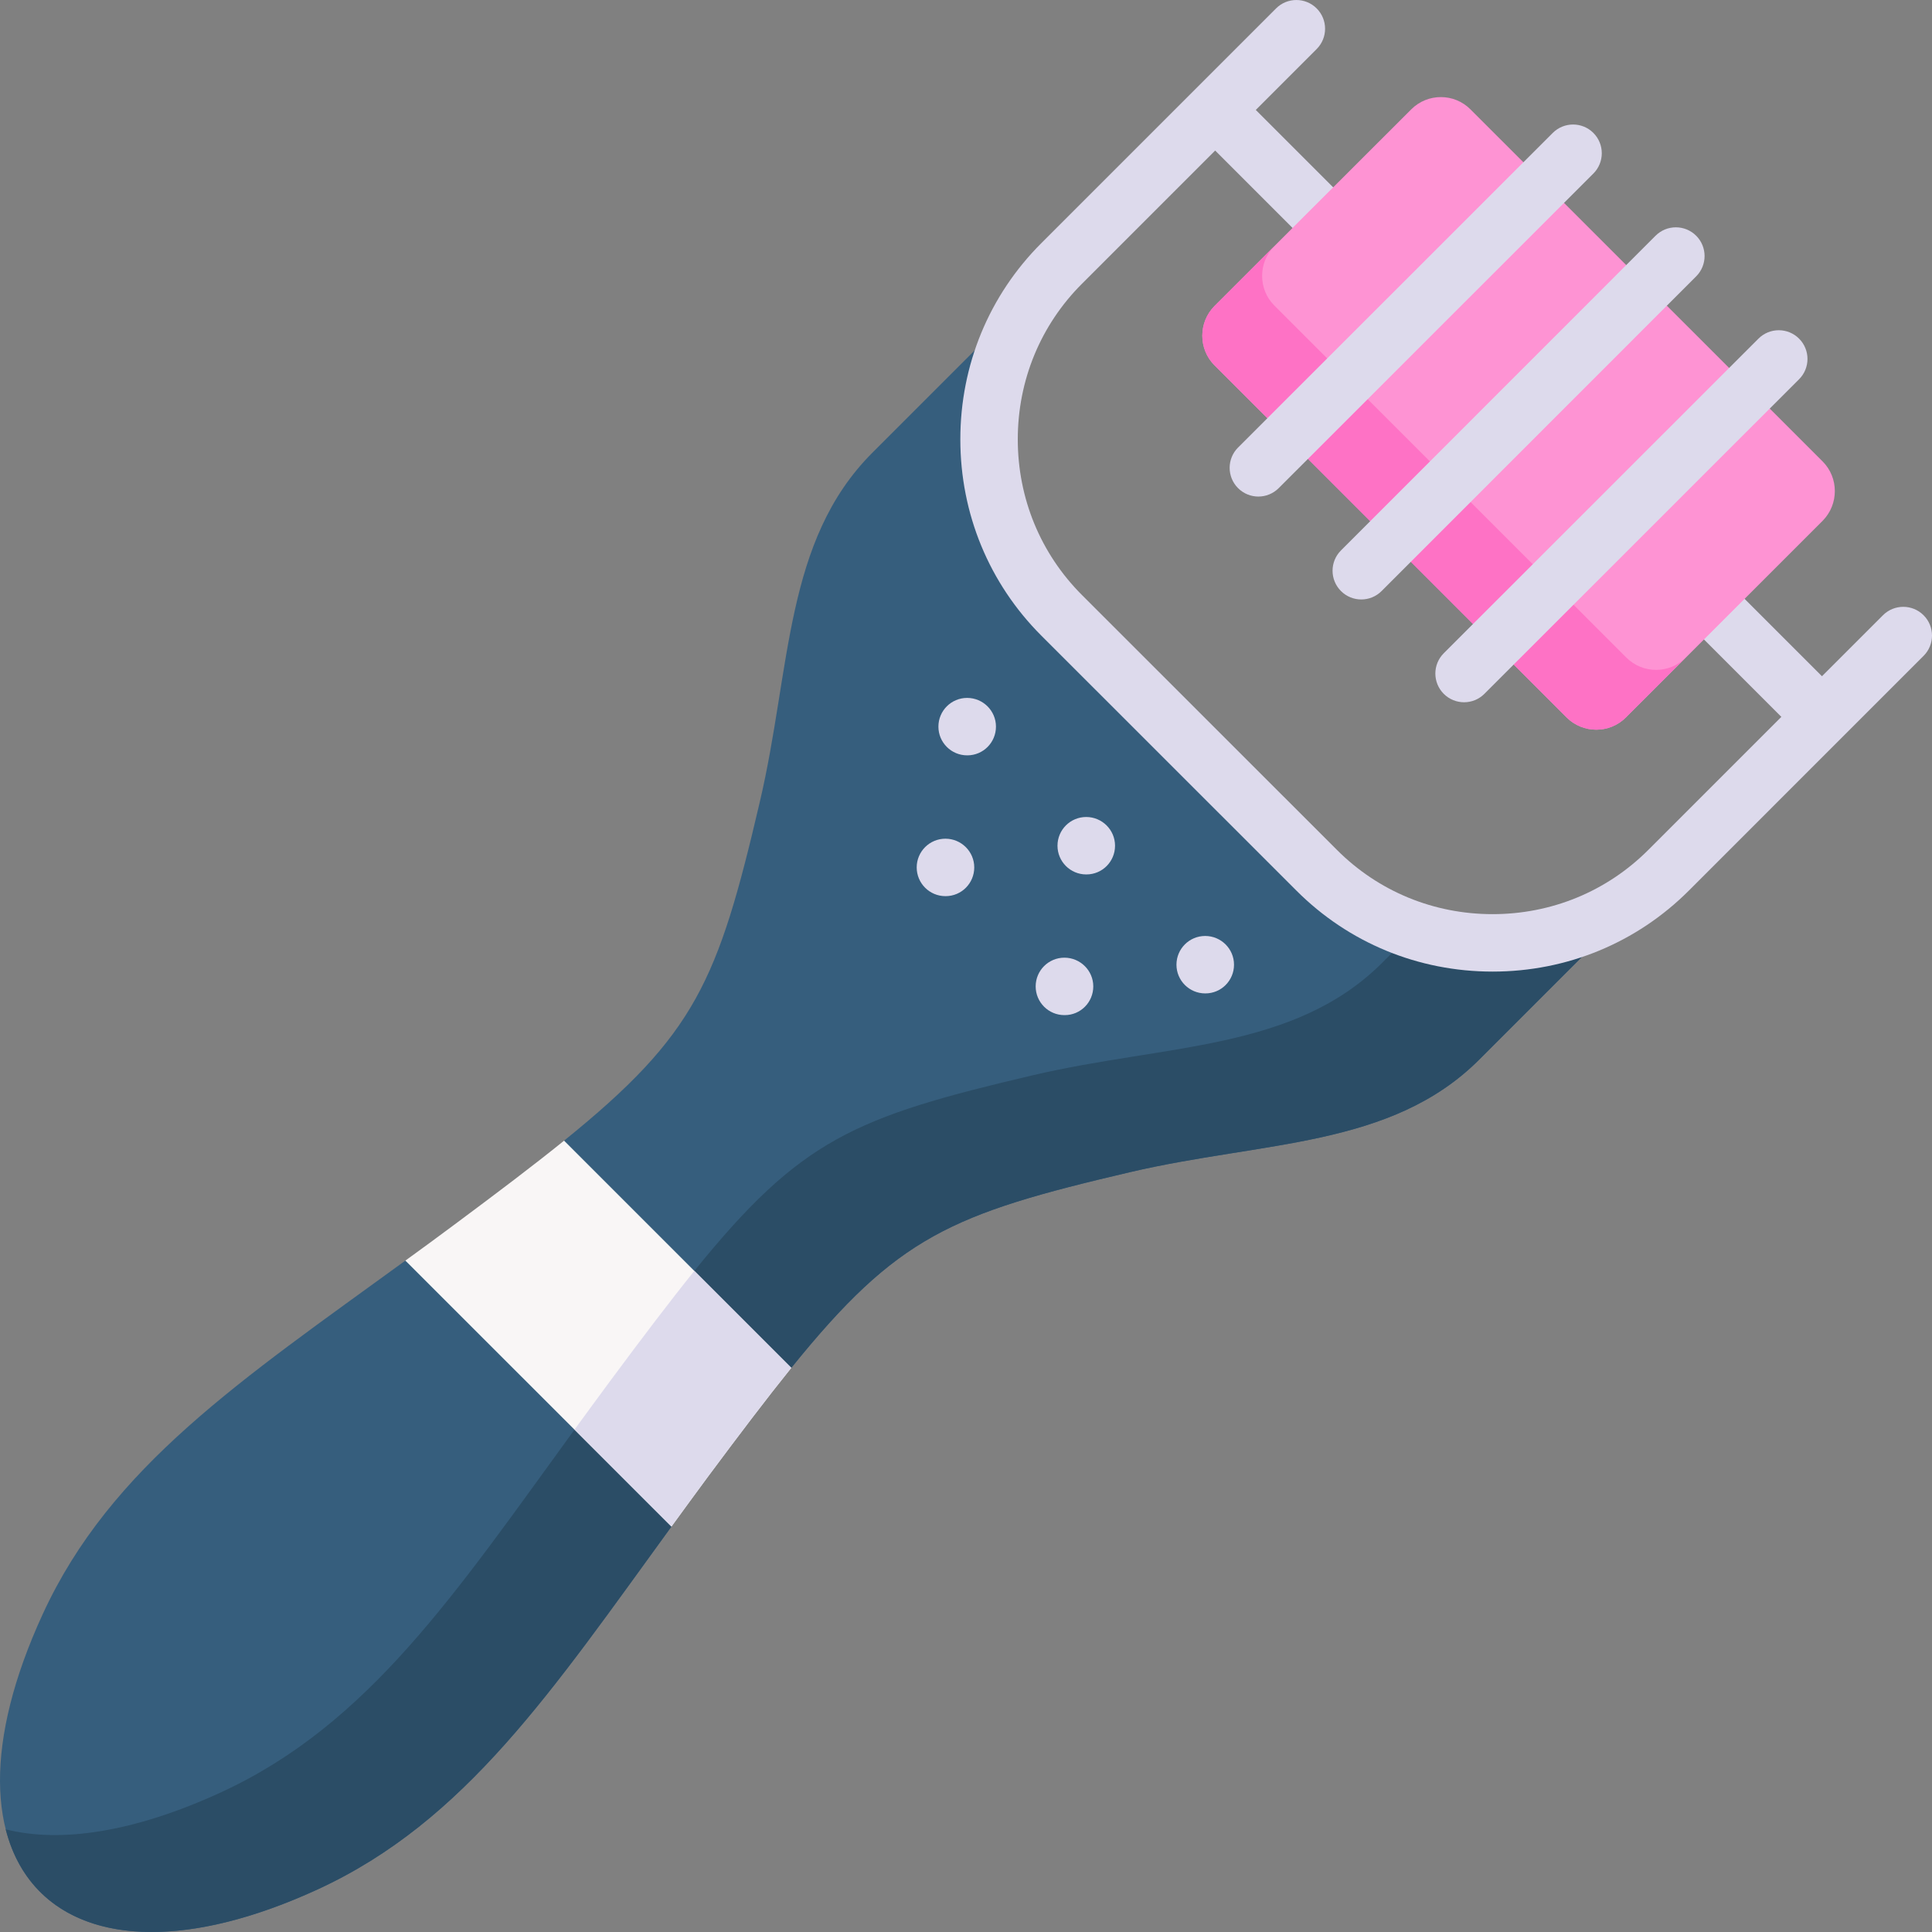 <svg id="Layer_1" enable-background="new 0 0 512 512" height="512" viewBox="0 0 512 512" width="512" xmlns="http://www.w3.org/2000/svg"><rect x="0" y="0" width="512" height="512" fill="#808080" stroke="none"/><g><g><path clip-rule="evenodd" d="m84.271 500.669c39.066-18.009 61.994-52.559 93.666-96.114l-27.559-40.448-42.95-30.034c-43.554 31.674-78.103 54.573-96.083 93.64-31.269 67.893 5.035 104.198 72.926 72.956z" fill="#365e7d" fill-rule="evenodd"/></g><g><path clip-rule="evenodd" d="m209.696 362.496c28.192-34.896 42.288-40.764 89.783-51.869 35.413-8.285 69.185-6.473 92.544-29.833l49.998-49.999c-25.66 25.489-67.517 25.431-93.091-.173l-67.574-67.547c-25.66-25.661-25.66-67.634 0-93.266l-50.17 50.172c-23.33 23.331-21.518 57.105-29.832 92.547-11.104 47.496-16.973 61.564-51.867 89.756l16.599 42.433z" fill="#365e7d" fill-rule="evenodd"/></g><g><path clip-rule="evenodd" d="m84.271 500.669c39.066-18.009 61.994-52.559 93.666-96.114l-25.689-25.69c-31.673 43.555-54.572 78.105-93.666 96.114-23.186 10.673-42.662 13.463-57.074 9.81 7.047 27.733 38.058 36.449 82.763 15.88z" fill="#2b4d66" fill-rule="evenodd"/></g><g><path clip-rule="evenodd" d="m209.696 362.496c28.192-34.896 42.288-40.764 89.783-51.869 35.413-8.285 69.185-6.473 92.544-29.833l49.998-49.999c-18.123 18.009-44.302 23.245-67.143 15.794l-8.544 8.515c-23.359 23.36-57.132 21.547-92.544 29.832-47.495 11.133-61.562 16.973-89.783 51.869z" fill="#2b4d66" fill-rule="evenodd"/></g><g><path clip-rule="evenodd" d="m187.517 391.466c8.515-11.45 15.736-20.972 22.18-28.969l-60.21-60.212c-7.997 6.473-17.519 13.665-28.969 22.18-4.43 3.308-8.803 6.502-13.089 9.609l70.509 70.482c3.106-4.287 6.299-8.631 9.579-13.09z" fill="#f9f6f6" fill-rule="evenodd"/></g><g><path clip-rule="evenodd" d="m209.696 362.496-25.689-25.69c-6.444 7.998-13.664 17.52-22.18 28.998-3.279 4.43-6.473 8.803-9.58 13.061l25.689 25.69c3.107-4.286 6.3-8.63 9.58-13.09 8.516-11.449 15.736-20.971 22.18-28.969z" fill="#dddaec" fill-rule="evenodd"/></g><path d="m509.77 163.044c-2.972-2.971-7.792-2.972-10.764.001l-16.165 16.165-20.508-20.509c-2.972-2.972-7.791-2.973-10.764-.001-2.972 2.972-2.973 7.792 0 10.764l20.509 20.51-35.266 35.267c-10.973 10.973-25.626 17.017-41.261 17.017-15.633 0-30.277-6.042-41.24-17.018l-67.574-67.546c-10.973-10.973-17.015-25.627-17.015-41.262 0-15.633 6.042-30.279 17.015-41.241l35.294-35.296 20.509 20.51c1.486 1.486 3.434 2.229 5.382 2.229s3.896-.743 5.382-2.229c2.973-2.973 2.973-7.792 0-10.765l-20.509-20.509 16.136-16.137c2.973-2.972 2.973-7.791 0-10.764-2.972-2.971-7.792-2.972-10.764.001l-62.192 62.193c-13.85 13.835-21.477 32.305-21.477 52.008 0 19.701 7.626 38.176 21.475 52.027l67.571 67.543c13.834 13.851 32.304 21.479 52.006 21.479 19.701 0 38.177-7.626 52.025-21.476l62.195-62.197c2.973-2.972 2.973-7.791 0-10.764z" fill="#dddaec"/><g><path d="m256.357 200.175h-.057c-4.204 0-7.612-3.407-7.612-7.611s3.408-7.611 7.612-7.611 7.64 3.407 7.64 7.611-3.38 7.611-7.583 7.611z" fill="#dddaec"/></g><g><path d="m287.914 231.734h-.057c-4.204 0-7.611-3.407-7.611-7.611s3.408-7.611 7.611-7.611 7.64 3.407 7.64 7.611-3.379 7.611-7.583 7.611z" fill="#dddaec"/></g><g><path d="m319.443 263.263h-.057c-4.204 0-7.612-3.407-7.612-7.611s3.408-7.611 7.612-7.611 7.64 3.407 7.64 7.611-3.379 7.611-7.583 7.611z" fill="#dddaec"/></g><g><path d="m250.603 237.487h-.057c-4.204 0-7.611-3.407-7.611-7.611s3.408-7.611 7.611-7.611c4.204 0 7.64 3.407 7.64 7.611s-3.379 7.611-7.583 7.611z" fill="#dddaec"/></g><g><path d="m282.161 269.017h-.086c-4.204 0-7.612-3.407-7.612-7.611s3.408-7.611 7.612-7.611 7.655 3.407 7.655 7.611-3.365 7.611-7.569 7.611z" fill="#dddaec"/></g><g><path clip-rule="evenodd" d="m389.693 28.988c-4.315-4.344-11.392-4.344-15.707 0l-26.063 26.035-26.063 26.064c-4.315 4.344-4.315 11.421 0 15.736 31.097 31.098 62.195 62.197 93.292 93.295 4.344 4.344 11.421 4.344 15.736 0l26.063-26.035 26.063-26.064c4.315-4.344 4.315-11.421 0-15.736-31.097-31.099-62.195-62.197-93.321-93.295z" fill="#fe93d3" fill-rule="evenodd"/></g><g><path clip-rule="evenodd" d="m357.1 100.361-19.389-19.39c-4.315-4.315-4.315-11.392 0-15.736l-15.851 15.852c-4.315 4.344-4.315 11.421 0 15.736l19.389 19.39z" fill="#fe72c5" fill-rule="evenodd"/></g><g><path clip-rule="evenodd" d="m351.602 102.639h22.417v38.568h-22.417z" fill="#fe72c5" fill-rule="evenodd" transform="matrix(.707 -.707 .707 .707 20.05 292.251)"/></g><g><path clip-rule="evenodd" d="m378.859 129.917h22.417v38.527h-22.417z" fill="#fe72c5" fill-rule="evenodd" transform="matrix(.707 -.707 .707 .707 8.759 319.508)"/></g><g><path clip-rule="evenodd" d="m430.888 190.118 15.851-15.851c-4.315 4.344-11.392 4.344-15.736 0l-19.389-19.39-15.851 15.851 19.389 19.39c4.344 4.344 11.421 4.344 15.736 0z" fill="#fe72c5" fill-rule="evenodd"/></g><g><path d="m333.482 131.592c-1.948 0-3.896-.743-5.383-2.23-2.972-2.973-2.971-7.793.002-10.764l83.396-83.371c2.973-2.971 7.792-2.972 10.765.001 2.972 2.973 2.971 7.793-.002 10.764l-83.396 83.371c-1.487 1.485-3.435 2.229-5.382 2.229z" fill="#dddaec"/></g><g><path d="m360.753 158.863c-1.947 0-3.895-.742-5.381-2.228-2.973-2.972-2.974-7.792-.002-10.765l83.368-83.398c2.972-2.973 7.792-2.973 10.764-.002 2.973 2.972 2.974 7.792.002 10.765l-83.368 83.398c-1.486 1.487-3.435 2.23-5.383 2.23z" fill="#dddaec"/></g><g><path d="m387.996 186.107c-1.948 0-3.896-.743-5.383-2.23-2.972-2.973-2.971-7.793.002-10.764l83.396-83.37c2.973-2.971 7.791-2.972 10.764.001 2.972 2.973 2.971 7.793-.002 10.764l-83.396 83.37c-1.486 1.486-3.434 2.229-5.381 2.229z" fill="#dddaec"/></g></g></svg>
